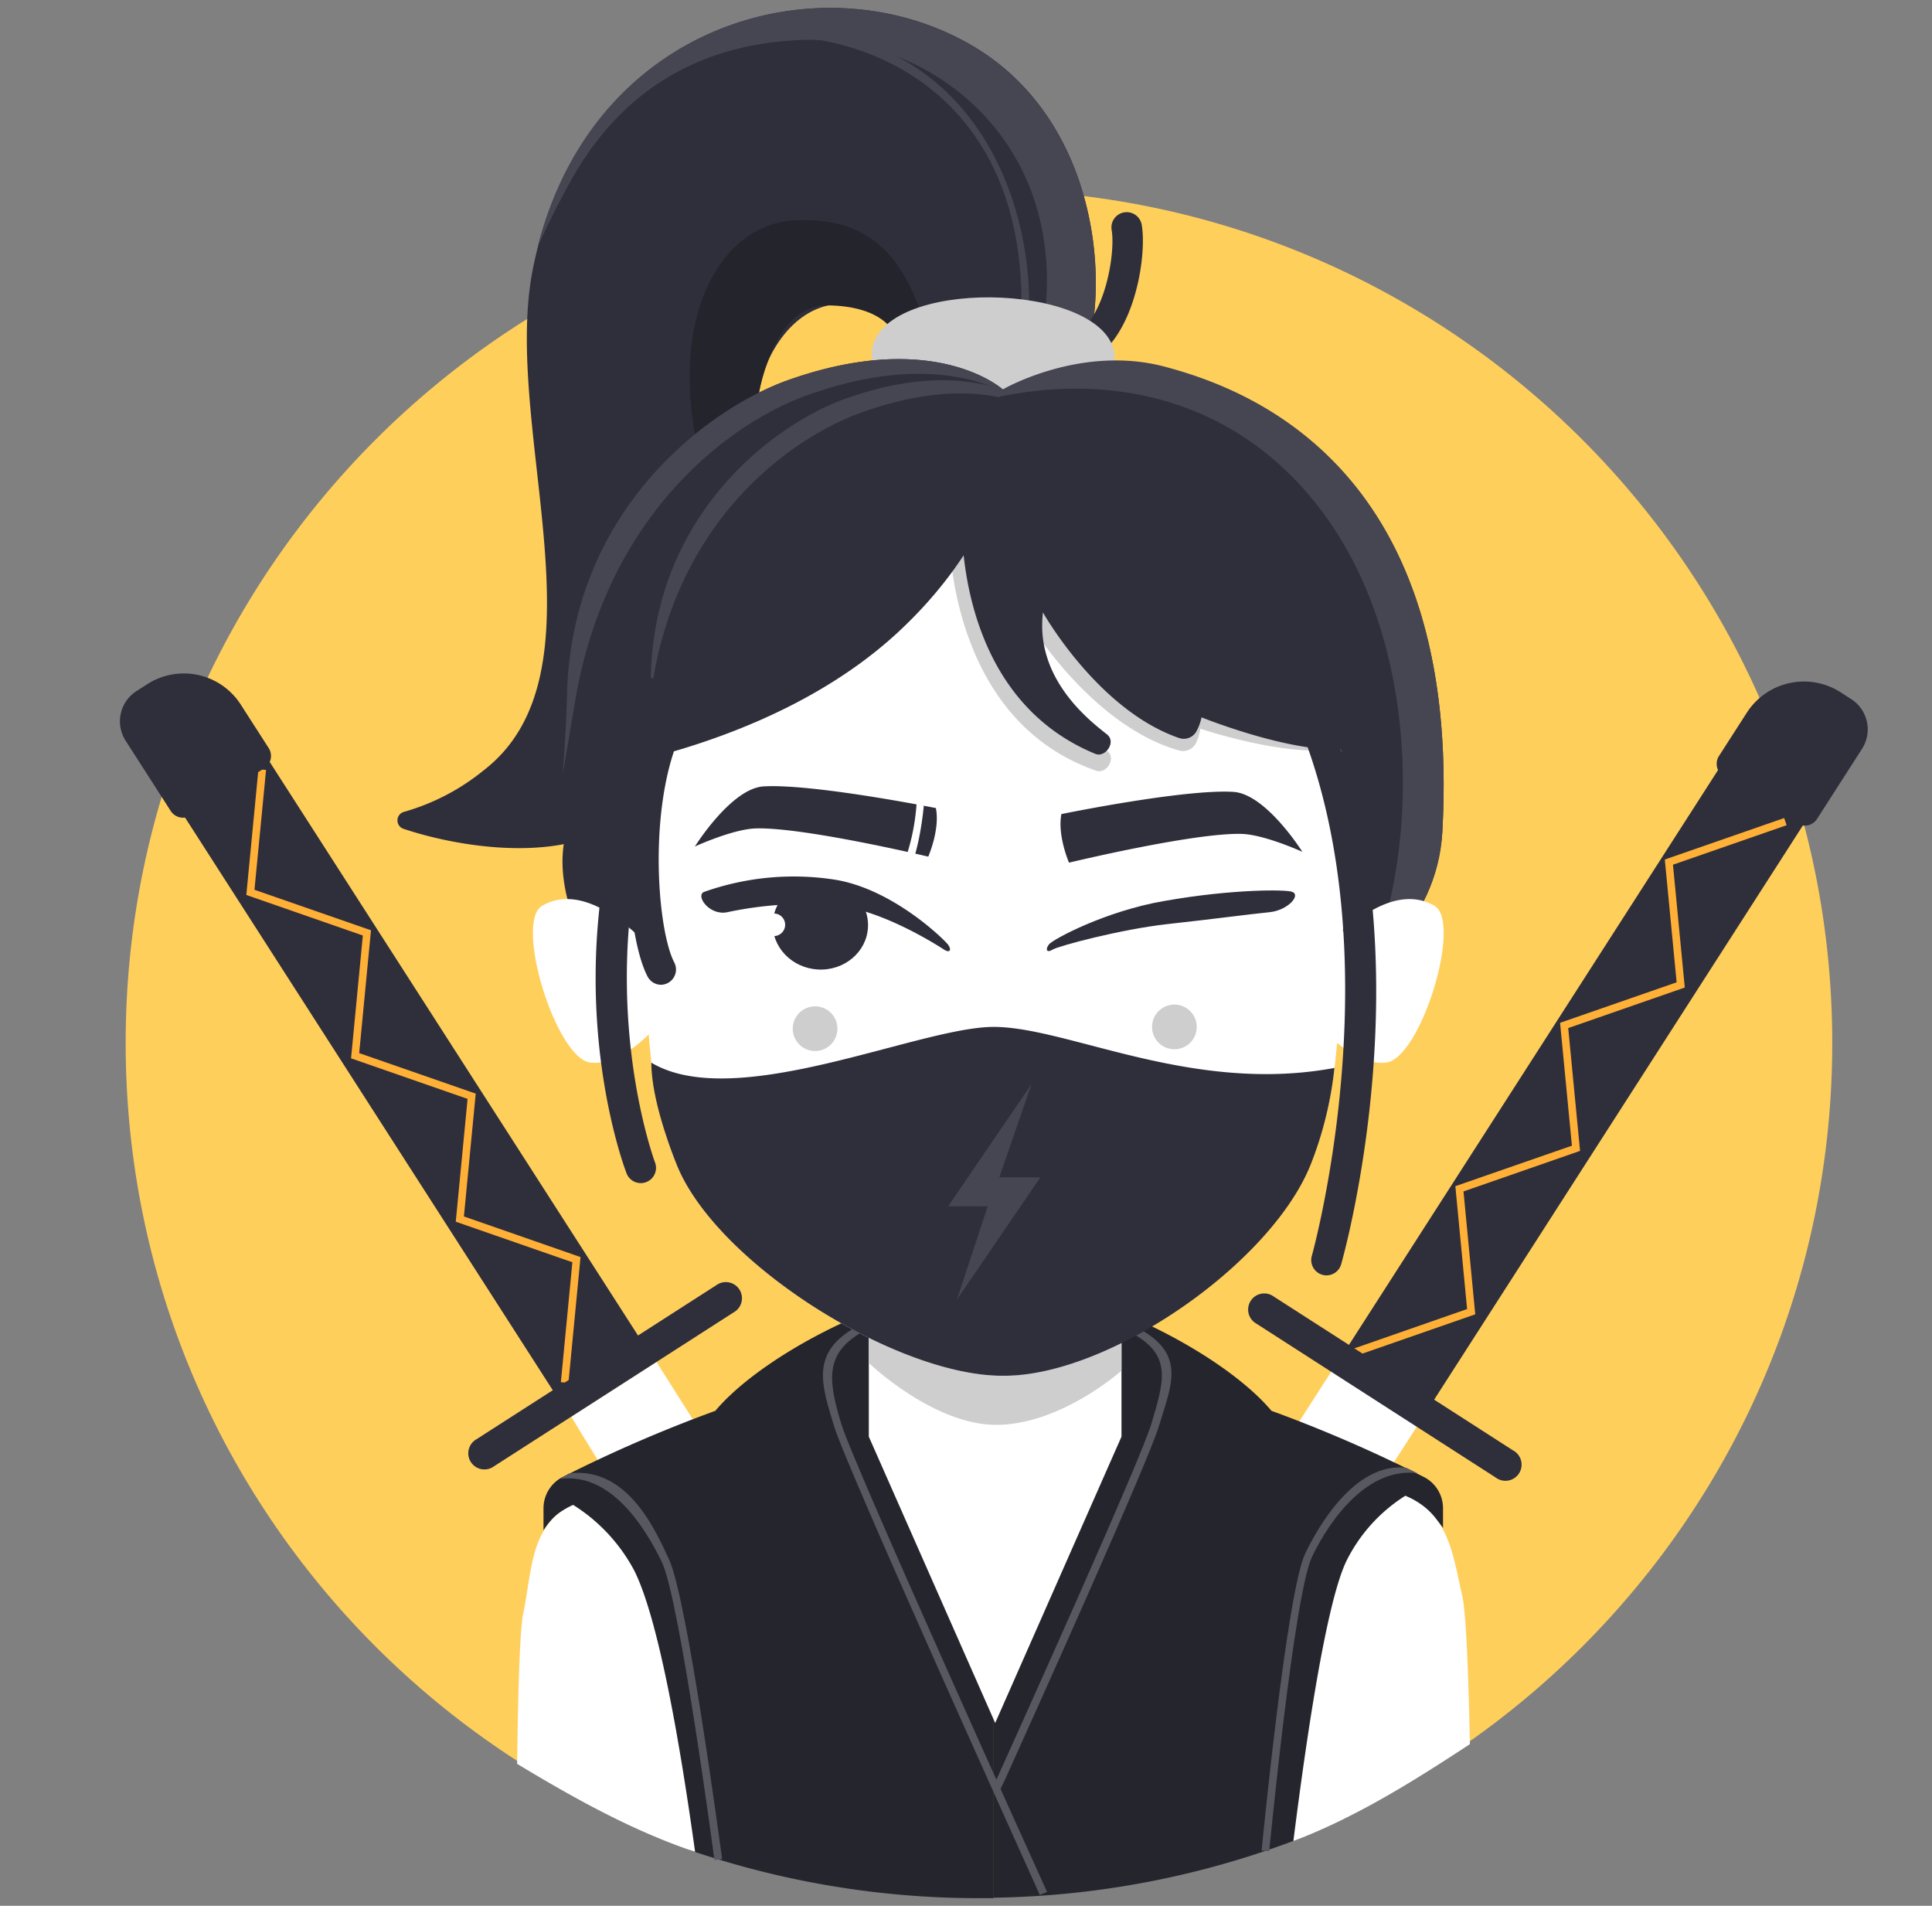 <svg width="73" height="72" fill="none" xmlns="http://www.w3.org/2000/svg"><rect width="100%" height="100%" fill="#808080" stroke="none"/><path d="M36.99 71.649c17.806 0 32.241-14.435 32.241-32.242 0-17.806-14.435-32.241-32.241-32.241-17.807 0-32.242 14.435-32.242 32.241 0 17.807 14.435 32.242 32.242 32.242z" fill="#FFCF5C"/><path d="M70.042 28.194L53.685 53.663l-3.22-2.068L66.246 27.02a2.23 2.23 0 013.08-.67l.351.225a1.18 1.18 0 01.364 1.62z" fill="#2F2E3B"/><path d="M44.636 67.724c6.943-10.783 8.928-13.873 8.928-13.873l-3.24-2.068-10.218 15.94h4.53z" fill="#fff"/><path d="M8.859 26.712l15.79 24.586-3.22 2.069-16.357-25.47a1.18 1.18 0 01.355-1.63l.352-.226a2.23 2.23 0 013.08.67z" fill="#2F2E3B"/><path d="M35.092 67.723L24.805 51.454l-3.22 2.068s1.935 3.254 8.983 14.201h4.524z" fill="#fff"/><path d="M21.477 52.246l-.285-.029.435-4.53-4.406-1.532.446-4.64-4.403-1.532.446-4.64-4.403-1.532.458-4.752.288.029-.438 4.527 4.403 1.53-.446 4.64 4.403 1.531-.446 4.64 4.406 1.535-.457 4.755zm29.755-1.022l-.095-.271 4.297-1.498-.444-4.642 4.404-1.53-.447-4.642 4.404-1.53-.447-4.639 4.51-1.567.093.271-4.294 1.492.446 4.64-4.404 1.532.447 4.64-4.404 1.532.444 4.642-4.51 1.57z" fill="#FFB037"/><path d="M9.1 26.623a2.556 2.556 0 00-3.54-.772l-.406.26a1.356 1.356 0 00-.406 1.874l1.702 2.652a.554.554 0 00.764.168l2.773-1.783a.55.55 0 00.164-.763L9.1 26.623zm17.967 21.93l-9.063 5.82a.61.61 0 10.658 1.025l9.063-5.82a.61.61 0 10-.658-1.025zm38.936-21.628a2.566 2.566 0 013.542-.772l.403.26a1.359 1.359 0 01.41 1.874l-1.703 2.653a.553.553 0 01-.763.164l-2.774-1.78a.553.553 0 01-.167-.763l1.052-1.636zM47.467 50.003l9.047 5.816a.61.61 0 10.658-1.023l-9.047-5.816a.609.609 0 10-.658 1.023zM39.956 15.35c2.128-1.693 2.557-10.244-3.223-13.628-5.78-3.384-14.745-.798-16.597 8.427-1.204 6.022 2.96 15.235-1.86 18.953a8.406 8.406 0 01-3.002 1.567.335.335 0 00-.037.64c1.912.642 5.406 1.25 7.675.031 8.994-4.827 3.957-14.112 6.336-18.144 1.728-2.95 5.003-1.774 5.294 1.152.184 1.895 5.414 1.002 5.414 1.002z" fill="#2F2E3B"/><path d="M26.273 16.502l2.35-1.37s.501-3.612 2.624-3.595c2.123.018 2.514 1.025 2.514 1.025l1.195-.204c-.907-3.26-2.672-4.15-4.922-4.032-2.666.112-4.654 3.338-3.76 8.176z" fill="#24242D"/><path d="M21.78 6.46a29.73 29.73 0 00-1.466 2.88C22.47.769 31.114-1.558 36.728 1.728c5.78 3.378 5.35 11.929 3.228 13.622 0 0-.236.04-.61.084l.178-3.986c.487-6.336-4.496-10.155-9.337-9.933-4.841.221-7.197 2.949-8.407 4.945z" fill="#464552"/><path d="M38.885 11.471h-.288c0-7.741-5.544-9.982-8.819-10.08v-.288c2.99.095 5.426 1.34 7.048 3.6 1.313 1.809 2.059 4.28 2.059 6.768z" fill="#464552"/><path d="M41.396 13.334a.576.576 0 01-.415-.973c.864-.902 1.152-2.915 1.023-3.667a.576.576 0 111.135-.204c.172.968-.13 3.421-1.325 4.668a.575.575 0 01-.418.176z" fill="#2F2E3B"/><path d="M32.94 13.28c.288-2.806 8.64-2.65 9.155 0 .516 2.649-9.394 2.272-9.155 0z" fill="#CECECE"/><path d="M27.028 53.3a52.775 52.775 0 00-5.792 2.512 1.327 1.327 0 00-.7 1.172v.835s.576-.976 1.19-.812c1.333.354 2.905 3.643 3.778 8.228.153.792.346 2.534.55 4.66a33.773 33.773 0 0010.936 1.817h.544V48.476c-3.465-.017-8.626 2.59-10.506 4.824z" fill="#25252D"/><path d="M53.823 55.811a52.807 52.807 0 00-5.78-2.511c-1.88-2.235-7.041-4.841-10.518-4.841v23.235c3.94-.056 7.84-.805 11.52-2.212.19-1.935.369-3.504.51-4.248.864-4.584 2.445-7.873 3.779-8.228.616-.164 1.19.72 1.19.72v-.743a1.326 1.326 0 00-.7-1.172z" fill="#25252D"/><path d="M42.375 54.276l-4.772 10.818-4.775-10.818v-9.253h9.547v9.253z" fill="#fff"/><path d="M32.831 49.734v1.76s2.497 2.405 4.92 2.336c2.421-.07 4.624-2.048 4.624-2.048v-2.048h-9.544z" fill="#CECECE"/><path d="M37.9 14.72c-2.92-1.824-8.188-1.729-12.413 3.07-2.782 3.168-4.228 7.387-3.827 10.235.4 2.848-.801 3.249-.268 5.74s3.205 3.338 3.205 3.338 25.407.089 26.076 0c.668-.09 3.628-2.131 3.824-5.65.758-13.617-7.119-16.688-10.457-17.569-3.194-.86-6.14.835-6.14.835z" fill="#2F2E3B"/><path d="M44.04 13.861c-3.194-.864-6.14.847-6.14.847.175-.043-.326.326-.15.288 4.354-.93 9.216.1 12.407 4.608 3.669 5.184 3.347 12.931 1.54 16.937a6.98 6.98 0 002.8-5.097c.758-13.62-7.12-16.693-10.457-17.583z" fill="#464552"/><path d="M50.203 35.712c1.54-1.59 2.94-2.114 4-1.49 1.06.626-.53 5.778-1.832 5.922-1.302.144-2.592-1.494-2.592-1.494l.424-2.938zm-25.721 0c-1.544-1.59-2.94-2.114-4-1.49-1.06.626.53 5.778 1.831 5.922 1.302.144 2.592-1.494 2.592-1.494l-.423-2.938z" fill="#fff"/><path d="M37.528 18.835c-2.701 0-13.51.743-13.311 12.185.158 9.164.423 10.656 1.35 12.978 1.51 3.764 8.352 7.992 12.318 7.977 3.966-.014 10.097-4.213 11.606-7.977.928-2.304 1.193-3.814 1.351-12.978.199-11.436-10.598-12.185-13.314-12.185z" fill="#fff"/><path d="M35.869 20.448c.15 2.629 1.212 7.165 5.555 8.671.386.133.778-.492.4-.757-.627-.444-2.842-1.915-2.675-4.453 0 0 2.264 3.554 5.392 4.441a.547.547 0 00.653-.288 1.86 1.86 0 00.159-.533s2.983 1.014 5.005.801c-.236-6.972-2.356-10.279-6.359-12.22-4.003-1.94-6.831-.53-6.831-.53s-1.486 1.573-1.3 4.868z" fill="#CECECE"/><path d="M37.545 38.796c-2.825 0-9.754 3.252-12.934 1.351 0 1.357.715 3.252.956 3.85 1.51 3.765 8.352 7.993 12.318 7.978h.032c3.974.015 10.097-4.213 11.606-7.977.463-1.171.766-2.4.899-3.652-5.38 1.002-10.069-1.55-12.877-1.55zm-3.557-14.964c2.745-2.563 3.54-4.997 3.54-4.997l.371-4.116s-2.551-2.335-8.124-.357c-3.012 1.072-8.21 4.91-8.352 11.938a60.053 60.053 0 01-.164 2.97s7.753-.781 12.73-5.438z" fill="#2F2E3B"/><path d="M19.77 60.96c-.127.614-.194 2.818-.23 5.677 2.104 1.27 4.354 2.532 6.724 3.324-.608-4.37-1.411-8.868-2.304-10.636a6.565 6.565 0 00-2.304-2.471c-1.624.711-1.547 2.474-1.886 4.107zm31.082-1.94c-.703 1.512-1.417 6.048-1.982 10.532 2.362-.89 4.608-2.304 6.67-3.66-.06-2.855-.15-4.992-.288-5.594-.368-1.638-.524-3.11-2.151-3.79a6.12 6.12 0 00-2.25 2.512z" fill="#fff"/><path d="M24.214 44.697a.577.577 0 01-.539-.368c-.135-.349-3.222-8.64 1.221-17.885a.577.577 0 011.04.498c-4.222 8.784-1.215 16.894-1.186 16.975a.576.576 0 01-.536.78z" fill="#2F2E3B"/><path d="M24.98 37.204a.577.577 0 01-.51-.309c-.898-1.693-1.333-8.064.974-10.944a.576.576 0 01.901.718c-1.964 2.47-1.607 8.283-.864 9.7a.577.577 0 01-.501.835zm25.142 10.978a.577.577 0 01-.556-.732c.032-.112 3.128-11.29-.504-20.128a.578.578 0 01.756-.779.576.576 0 01.307.341c3.787 9.216.686 20.408.55 20.88a.576.576 0 01-.553.418z" fill="#2F2E3B"/><path d="M39.288 71.59c-.288-.659-7.315-16.162-7.776-17.72-.44-1.466-.896-2.687.691-3.652l.288.153c-1.33.81-1.19 1.806-.705 3.418.46 1.538 7.698 17.522 7.776 17.684l-.274.118z" fill="#585860"/><path d="M37.773 67.65l-.262-.117.233-.51c.887-1.97 5.348-11.854 5.76-13.234.484-1.612.749-2.525-.576-3.335l.288-.155c1.587.962 1.014 2.105.576 3.571-.412 1.365-4.527 10.503-5.777 13.271l-.242.51zm-10.777 2.622c-.014-.098-1.313-9.856-1.987-11.255-.674-1.4-1.97-3.393-3.84-3.145l.335-.208c2.287-.288 3.35 2.368 3.767 3.232.694 1.44 1.958 10.944 2.016 11.341l-.29.035zm20.961-.332l-.288-.025c.04-.4.956-9.778 1.65-11.232.418-.864 1.82-3.456 3.816-3.234l.418.207c-1.87-.233-3.29 1.728-3.975 3.15-.685 1.423-1.612 11.04-1.621 11.135z" fill="#585860"/><path d="M36.33 19.509c0 2.632.804 7.223 5.057 8.971.378.156.804-.45.441-.734-.599-.478-2.727-2.071-2.42-4.608 0 0 2.063 3.677 5.133 4.74a.547.547 0 00.668-.253c.089-.165.153-.341.19-.524 0 0 3.234 1.304 5.265 1.206.158-6.975-2.16-10.388-5.973-12.672-2.684-1.615-6.941-.639-6.941-.639s-1.42 1.218-1.42 4.513z" fill="#2F2E3B"/><path d="M21.737 26.458c1.184-6.986 5.78-10.466 8.793-11.537 3.83-1.365 6.235-.682 7.364-.124v-.078s-2.546-2.335-8.119-.357c-3.012 1.072-8.21 4.91-8.352 11.938a60.053 60.053 0 01-.164 2.97s.348-2.034.478-2.812z" fill="#464552"/><path d="M31.944 15.062c-2.65.945-7.223 4.32-7.352 10.504 0 .037.09.092.09.08 1.039-6.146 5.275-9.15 7.925-10.08 2.272-.809 3.971-.8 5.144-.559.017-.04.132-.022.15-.066a.416.416 0 000-.196c-1.133-.42-3.091-.702-5.957.317z" fill="#464552"/><path d="M30.798 39.707a.844.844 0 100-1.688.844.844 0 000 1.688zm13.547-.067a.844.844 0 100-1.687.844.844 0 000 1.687z" fill="#CECECE"/><path d="M35.362 30.528c.162.81-.288 1.835-.288 1.835s-4.703-1.118-6.514-1.066c-.864.023-2.304.683-2.304.683s1.368-2.192 2.592-2.27c1.866-.112 6.514.818 6.514.818zm4.743.228c-.158.812.288 1.834.288 1.834s4.7-1.132 6.512-1.086c.864.02 2.304.677 2.304.677s-1.374-2.189-2.606-2.264c-1.852-.115-6.498.838-6.498.838zm-13.503 2.94c-.329.136.187.893.863.77a13.889 13.889 0 014.032-.266c1.78.127 3.966 1.541 4.182 1.68.216.137.288 0 .136-.2-.153-.198-2.126-2.14-4.35-2.459a10.147 10.147 0 00-4.863.475z" fill="#2F2E3B"/><path d="M32.796 35.04c.053-.932-.709-1.733-1.701-1.79-.993-.055-1.84.655-1.893 1.587-.053.932.709 1.733 1.702 1.79.992.056 1.84-.654 1.892-1.587zm16.036-1.344c.328.132-.179.697-.864.766-.827.083-1.895.233-3.86.45-1.773.198-4.123.829-4.337.964-.213.135-.288 0-.138-.196.15-.196 2.154-1.267 4.37-1.644 2.577-.455 4.63-.435 4.829-.34z" fill="#2F2E3B"/><path d="M39.311 44.479h-1.552l1.22-3.528-3.153 4.62 1.495.002-1.164 3.525 3.154-4.62z" fill="#464552"/><path d="M29.24 35.364a.426.426 0 100-.853.426.426 0 000 .853zm5.244-2.837l-.254-.133c.256-.763.397-1.56.418-2.364h.288c-.049.973-.288 2.16-.452 2.497z" fill="#fff"/></svg>